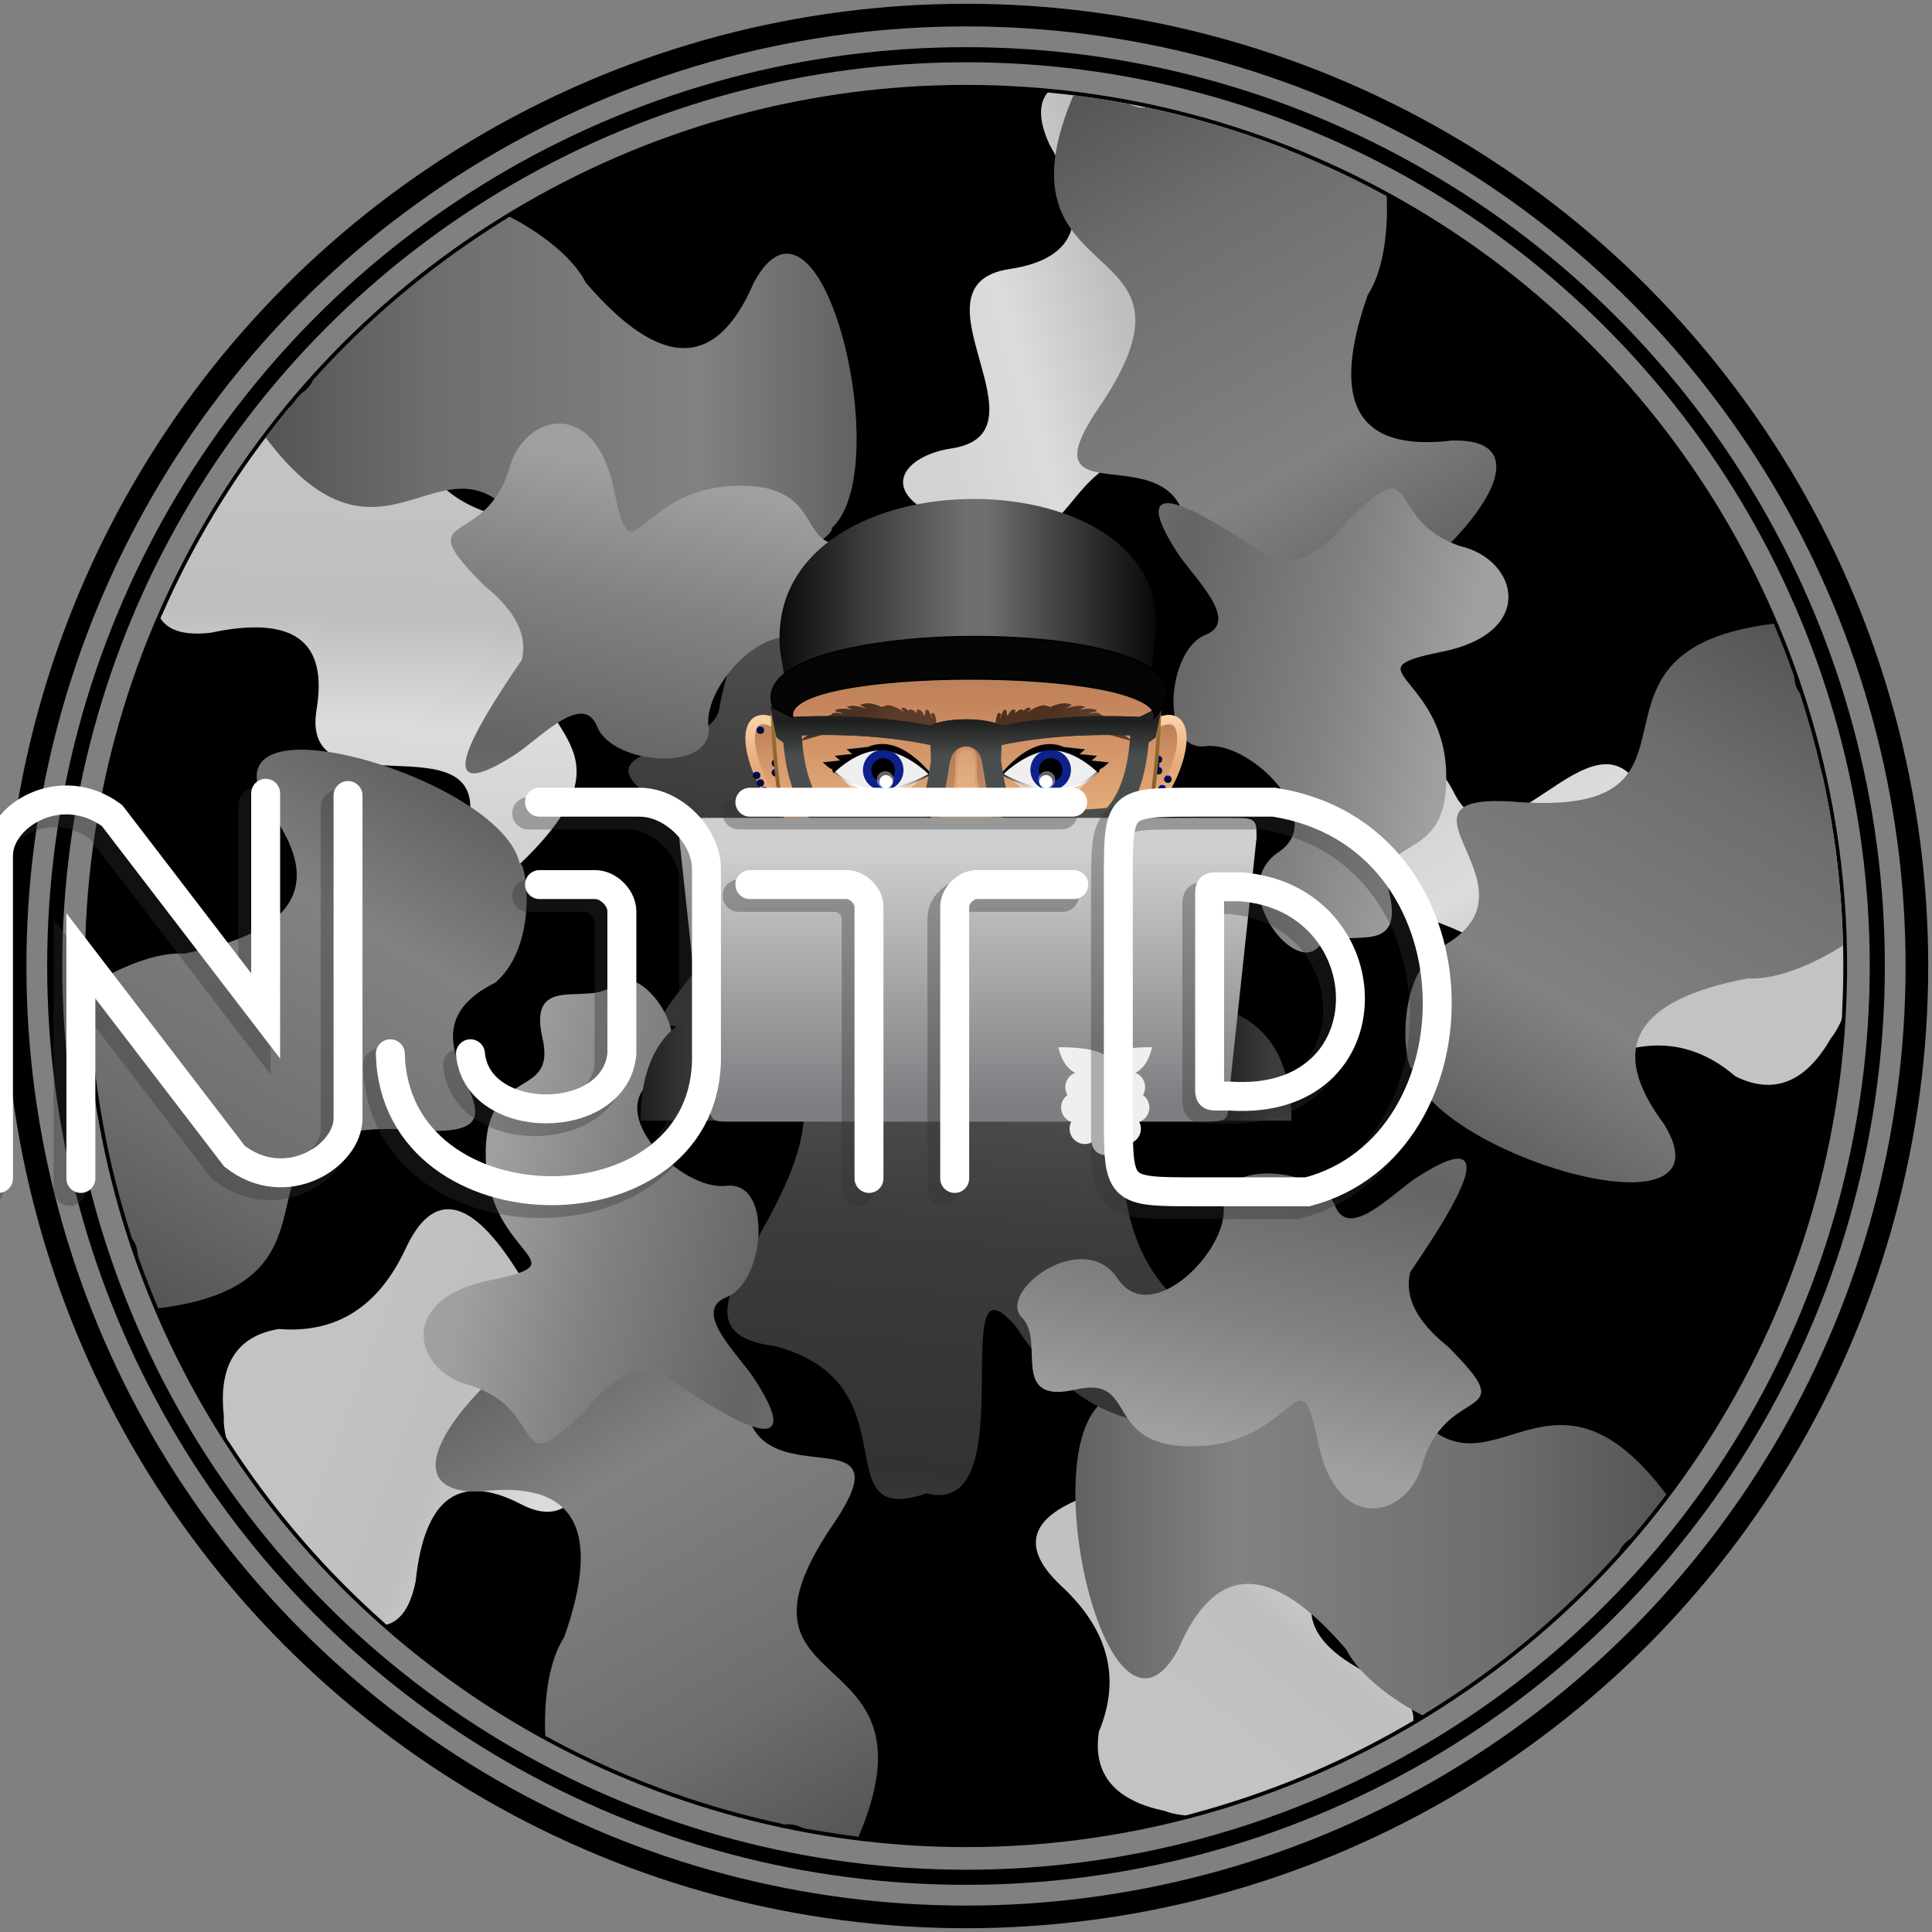 <svg id="stillLogo" height="1024" width="1024" viewbox="0 0 1024 1024" xmlns="http://www.w3.org/2000/svg"  xmlns:xlink="http://www.w3.org/1999/xlink">
  <rect width="100%" height="100%" fill="#808080" stroke="none"/>
  <defs>
    <clipPath id="clipCircle">
      <circle cx="512" cy="512" r="465"/>
    </clipPath>
    <linearGradient id="camoGrad" gradientTransform="rotate(50)">
      <stop offset="25%" stop-color="rgb(210,210,210)" />
      <stop offset="50%" stop-color="rgb(220,220,220)" />
      <stop offset="75%" stop-color="rgb(190,190,190)" />
      <stop offset="100%" stop-color="rgb(195,195,195)" />
    </linearGradient>
    <linearGradient id="camoGrad2">
      <stop offset="0%" stop-color="rgb(80,80,80)" />
      <stop offset="30%" stop-color="rgb(110,110,110)" />
      <stop offset="70%" stop-color="rgb(130,130,130)" />
      <stop offset="100%" stop-color="rgb(90,90,90)" />
    </linearGradient>
    <linearGradient id="camoGrad3" gradientTransform="rotate(95)">
      <stop offset="5%" stop-color="rgb(90,90,90)" />
      <stop offset="45%" stop-color="rgb(60,60,60)" />
      <stop offset="85%" stop-color="rgb(50,50,50)" />
      <stop offset="100%" stop-color="rgb(65,65,65)" />
    </linearGradient>
    <linearGradient id="camoGrad4" gradientTransform="rotate(105)">
      <stop offset="5%" stop-color="rgb(160,160,160)" />
      <stop offset="35%" stop-color="rgb(130,130,130)" />
      <stop offset="75%" stop-color="rgb(100,100,100)" />
      <stop offset="100%" stop-color="rgb(120,120,120)" />
    </linearGradient>
    <linearGradient id="hatGrad">
      <stop offset="0%" stop-color="#000000" />
      <stop offset="25%" stop-color="#3c3c3c" />
      <stop offset="50%" stop-color="#6f6f6f" />
      <stop offset="55%" stop-color="#6f6f6f" />
      <stop offset="75%" stop-color="#3c3c3c" />
      <stop offset="100%" stop-color="#000000" />
    </linearGradient>
    <linearGradient id="bodyGrad">
      <stop offset="1%" stop-color="#1f1f1f" />
      <stop offset="75%" stop-color="#3c3c3c" />
    </linearGradient>
    <linearGradient id="macGrad" gradientTransform="rotate(90)">
      <stop offset="10%" stop-color="#cfcfcf" />
      <stop offset="95%" stop-color="#7e7e82" />
    </linearGradient>
    <linearGradient id="faceGrad" gradientTransform="rotate(90)">
      <stop offset="10%" stop-color="#a9825a" />
      <stop offset="30%" stop-color="#c5845c" />
      <stop offset="80%" stop-color="#e5ac79" />
      <stop offset="85%" stop-color="#ffd9ae" />
    </linearGradient>
    <linearGradient id="earGrad" gradientTransform="rotate(90)">
      <stop offset="10%" stop-color="#ffd9ae" />
      <stop offset="55%" stop-color="#e5ac79" />
    </linearGradient>
    <linearGradient id="shadowGrad" gradientTransform="rotate(90)">
      <stop offset="0%" stop-color="#a68642" />
      <stop offset="90%" stop-color="#7d5524" />
    </linearGradient>
    <linearGradient id="eyeGrad" gradientTransform="rotate(90)">
      <stop offset="50%" stop-color="#000000" />
      <stop offset="75%" stop-color="#ffffff" />
    </linearGradient>
    <linearGradient id="browGrad" gradientTransform="rotate(15)">
      <stop offset="50%" stop-color="#4d3120" />
      <stop offset="75%" stop-color="#5c3b2a" />
    </linearGradient>
    <linearGradient id="noseHL" gradientTransform="rotate(90)">
      <stop offset="0%" stop-color="rgba(255,255,255,0.1)" />
      <stop offset="60%" stop-color="rgba(255,255,255,0.15)" />
      <stop offset="100%" stop-color="rgba(255,255,255,0.68)" />
    </linearGradient>
    <linearGradient id="glassesGrad" gradientTransform="rotate(90)">
      <stop stop-color="#202020" />
      <stop offset="33%" stop-color="#4a4d4d" />
    </linearGradient>
    <linearGradient id="piercingGrad" gradientTransform="rotate(90)">
      <stop stop-color="#0000ff" />
      <stop offset="33%" stop-color="#020d2f" />
    </linearGradient>
  </defs>


  <!-- LAYER 1 -->

  <g id="layer1">
    <circle r="504" cx="512" cy="512" style="stroke:black;fill:none;stroke-width:12px" />
    <circle r="483" cx="512" cy="512" style="stroke:black;fill:none;stroke-width:8px" />
    <circle r="465" cx="512" cy="512" style="stroke:black;fill:none;stroke-width:4px" />
  </g>


  <!-- LAYER 2 -->

  <circle id="layer2" r="465" cx="512" cy="512" style="stroke:black;fill:black;" />

  <!-- LAYER 3 -->

  <g id="layer3" clip-path="url(#clipCircle)"> 
    <g fill="url(#camoGrad)" stroke="url(#camoGrad)">
      <path d="M770,420c25,50 75,-50 100,0q25,50 70,0c55,-51 55,100 30,130q-20,35 -50,20q-35,-30 -80,-5t-40,-45c-20,-50 -80,-10 -65,-100c5,-30 25,-20 35,0z" />
      <path d="M770,420c25,50 75,-50 100,0q25,50 70,0c55,-51 55,100 30,130q-20,35 -50,20q-35,-30 -80,-5t-40,-45c-20,-50 -80,-10 -65,-100c5,-30 25,-20 35,0z" transform="rotate(72 512 512)" />
      <path d="M770,420c25,50 75,-50 100,0q25,50 70,0c55,-51 55,100 30,130q-20,35 -50,20q-35,-30 -80,-5t-40,-45c-20,-50 -80,-10 -65,-100c5,-30 25,-20 35,0z" transform="rotate(144 512 512)" />
      <path d="M770,420c25,50 75,-50 100,0q25,50 70,0c55,-51 55,100 30,130q-20,35 -50,20q-35,-30 -80,-5t-40,-45c-20,-50 -80,-10 -65,-100c5,-30 25,-20 35,0z" transform="rotate(216 512 512)" />
      <path d="M770,420c25,50 75,-50 100,0q25,50 70,0c55,-51 55,100 30,130q-20,35 -50,20q-35,-30 -80,-5t-40,-45c-20,-50 -80,-10 -65,-100c5,-30 25,-20 35,0z" transform="rotate(288 512 512)" />
    </g>
    <g fill="url(#camoGrad2)" stroke="url(#camoGrad2)">
      <path d="M200,150c-30,-85 90,-40 110,0q60,70 90,0c35,-65 75,100 40,130c5,0 -30,30 -60,20c-60,-40 -55,75 -90,0c-50,-100 -80,25 -150,-70c0,-30 70,-5 -15,-95z" />
      <path d="M200,150c-30,-85 90,-40 110,0q60,70 90,0c35,-65 75,100 40,130c5,0 -30,30 -60,20c-60,-40 -55,75 -90,0c-50,-100 -80,25 -150,-70c0,-30 70,-5 -15,-95z" transform="rotate(60 512 512)" />
      <path d="M200,150c-30,-85 90,-40 110,0q60,70 90,0c35,-65 75,100 40,130c5,0 -30,30 -60,20c-60,-40 -55,75 -90,0c-50,-100 -80,25 -150,-70c0,-30 70,-5 -15,-95z" transform="rotate(120 512 512)" />
      <path d="M200,150c-30,-85 90,-40 110,0q60,70 90,0c35,-65 75,100 40,130c5,0 -30,30 -60,20c-60,-40 -55,75 -90,0c-50,-100 -80,25 -150,-70c0,-30 70,-5 -15,-95z" transform="rotate(180 512 512)" />
      <path d="M200,150c-30,-85 90,-40 110,0q60,70 90,0c35,-65 75,100 40,130c5,0 -30,30 -60,20c-60,-40 -55,75 -90,0c-50,-100 -80,25 -150,-70c0,-30 70,-5 -15,-95z" transform="rotate(240 512 512)" />
      <path d="M200,150c-30,-85 90,-40 110,0q60,70 90,0c35,-65 75,100 40,130c5,0 -30,30 -60,20c-60,-40 -55,75 -90,0c-50,-100 -80,25 -150,-70c0,-30 70,-5 -15,-95z" transform="rotate(300 512 512)" />
    </g>
    <g clip-path="url(#clipCircle)" fill="url(#camoGrad3)" stroke="url(#camoGrad3)">
      <path d="m 350 425 c -50 -31 30 -23 32 -51 q 14 -71 50 -27 c 21 56 10 -90 67 -40 c 34 53 96 -59 104 49 c -58 89 87 60 -25 168 c -84 102 -70 -35 -162 7 c -151 41 20 -27 -44 -94 z" />
      <path d="m 425 565 c 41 -64 64 44 111 8 c 102 -79 23 50 84 113 c 112 20 -8 131 -81 17 c -40 -47 5 102 -48 88 c -55 19 -5 -58 -80 -78 c -72 -9 37 -80 12 -147 z" />
    </g>
    <g clip-path="url(#clipCircle)" fill="url(#camoGrad4)" stroke="url(#camoGrad4)">
      <path d="M 270 250 c 7 -30 45 -40 55 10 s 12.5 0 64 -2 s 30 38 65 30 s 15 25 28 38 s -32 47 -50 20 s -60 15 -57 39 s -50 20 -58 0 s -32 7 -45 15 q -52 33 5 -50 q 5 -20 -20 -40 c -40 -40 -1 -18 13 -60 z" />
      <path d="M 290 250 c 7 -30 45 -40 55 10 s 12.5 0 64 -2 s 30 38 65 30 s 15 25 28 38 s -32 47 -50 20 s -60 15 -57 39 s -50 20 -58 0 s -32 7 -45 15 q -52 33 5 -50 q 5 -20 -20 -40 c -40 -40 -1 -18 13 -60 z" transform="rotate(90 512 512)" />
      <path d="M 270 250 c 7 -30 45 -40 55 10 s 12.5 0 64 -2 s 30 38 65 30 s 15 25 28 38 s -32 47 -50 20 s -60 15 -57 39 s -50 20 -58 0 s -32 7 -45 15 q -52 33 5 -50 q 5 -20 -20 -40 c -40 -40 -1 -18 13 -60 z" transform="rotate(180 512 512)" />
      <path d="M 290 250 c 7 -30 45 -40 55 10 s 12.5 0 64 -2 s 30 38 65 30 s 15 25 28 38 s -32 47 -50 20 s -60 15 -57 39 s -50 20 -58 0 s -32 7 -45 15 q -52 33 5 -50 q 5 -20 -20 -40 c -40 -40 -1 -18 13 -60 z" transform="rotate(270 512 512)" />
    </g>
    
  </g>
    

  <!-- LAYER 4 --> 

  <g id="layer4" transform="translate(0, 75)" >
    <g id="face">
      <g id="ears">
        <g id="leftEar">
          <path id="leftOne" d="M414,310 c-25,-16 -20,25 5,52" style="fill: url('#faceGrad'); stroke: url(#faceGrad); stroke-width: 3;" />
          <path id="leftTwo" d="M414,310 c-25,-16 -20,25 5,50" style="fill: none; stroke: url(#earGrad); stroke-width: 5;" /> 
          <circle id="leftThree" cx="405" cy="344" r="2" style="fill:url(#piercingGrad);stroke-width:1px"   />  
          <circle id="leftFour" cx="403" cy="340" r="2" style="fill:url(#piercingGrad);stroke-width:1px"   />  
          <circle id="leftFive" cx="401" cy="336" r="2" style="fill:url(#piercingGrad);stroke-width:1px"   /> 
          <circle id="leftSix" cx="411" cy="352.25" r="5.5" style="fill:url(#piercingGrad);stroke-width:1px"   />
          <g id="leftTragus" transform="translate(0,-1.5)">
            <circle id="leftSeven" cx="411" cy="336" r="2" style="fill:url(#piercingGrad);stroke-width:1px"   /> 
            <circle id="leftEight" cx="411" cy="331" r="2" style="fill:url(#piercingGrad);stroke-width:1px"   /> 
          </g>
          <circle id="leftNine" cx="403" cy="312" r="2" style="fill:url(#piercingGrad);stroke-width:1px"   /> 
        </g>
        <g id="rightEar">
          <path id="rightOne" d="M 610 310 c 25 -16 20 25 -5 52" style="fill: url('#faceGrad'); stroke: url(#faceGrad); stroke-width: 3;" />
          <path id="rightTwo" d="M 610 310 c 25 -16 20 25 -5 50" style="fill: none; stroke: url(#earGrad); stroke-width: 5;" />  
          <circle id="rightThree" cx="616" cy="343" r="2" style="fill:url(#piercingGrad);stroke-width:1px"  /> 
          <g id="rightTragus" transform="translate(0,-1.5)">
            <circle id="rightFour" cx="612.5" cy="332" r="2" style="fill:url(#piercingGrad);stroke-width:1px"  />
            <circle id="rightFive" cx="614" cy="335" r="2" style="fill:url(#piercingGrad);stroke-width:1px"  />
            <circle id="rightSix" cx="614" cy="329" r="2" style="fill:url(#piercingGrad);stroke-width:1px"   />
          </g>
          <circle id="rightSeven" cx="610" cy="352.25" r="5.5" style="fill:url(#piercingGrad);stroke-width:1px"  />
          <circle id="rightEight" cx="619" cy="338" r="2" style="fill:url(#piercingGrad);stroke-width:1px"   />
        </g>
      </g>
      <path id="mainFace" d="M409.6,300 L512,260 L 614.4,300 Q614.4,330 606,380 H418 Q409.6,330 409.6,300" style="fill: url('#faceGrad'); stroke: url(#shadowGrad); stroke-width: 2;" />
      <g id="eyes" >
        <g id="left" transform="translate(-1,1) rotate(5, 512, 358.4)">
          <path id="leftEyeOne" d="M439.5,338 q20,-25 50,-2 q-25,30 -48, 1" style="fill: #ffffff; stroke:#ffffff;stroke-width:1;opacity:0.35" />
          <path id="leftEyeTwo" d="M441,339 Q462,313 492,336 Q462,356 441, 339" style="fill: #efefef; stroke: url(#eyeGrad); stroke-width: 1;" /> 
          <circle id="leftEyeThree" cx="467" cy="336" r="8.5" style="fill: black; stroke: #0e2089; stroke-width: 4.5;"/>
          <circle id="leftEyeFour" cx="469" cy="342" r="3.5" style="fill: white; stroke-width: 0;"/>
          <circle id="leftEyeFive" cx="468.5" cy="341" r="4.5" style="fill: rgba(255,255,255,0.4); stroke-width: 0;"/>
          <path id="leftLash" d="M440,337Q440,338,436,335L446,333Q446,334,442,331L452,329Q452,330,448,327L458,325Q473,317,493,337Q466,312,441,339Z " style="fill: #black; stroke:black; stroke-width: 1.1; opacity:0.95" />
        </g>
        <g id="right" transform="translate(1,1) rotate(-5, 512, 358.4)">
          <path id="rightEyeOne" d="M 584.5 338 q -20 -25 -50 -2 q 25 30 48 1" style="fill: #ffffff; stroke:#ffffff;stroke-width:1;opacity:0.35"  />
          <path id="rightEyetwo" d="m 583 339 q -21 -26 -51 -3 q 30 20 51 3" style="fill: #efefef; stroke: url(#eyeGrad); stroke-width: 1;" />   
          <circle id="rightEyeThree"  cx="558" cy="336" r="8.5" style="fill: black; stroke: #0e2089; stroke-width:4.5;"/>
          <circle id="rightEyeFour" cx="555" cy="342" r="3.5" style="fill: white; stroke-width: 0;" />
          <circle id="rightEyeFive" cx="555.5" cy="341" r="4.5" style="fill: rgba(255,255,255,0.4); stroke-width: 0;" />
          <path id="rightLash" d="M 584 337 Q 584 338 588 335 L 578 333 Q 578 334 582 331 L 572 329 Q 572 330 576 327 L 566 325 Q 551 317 531 337 Q 558 312 583 339 Z" style="fill: #black; stroke:black; stroke-width: 1; opacity:0.95" />
        </g>
        <g id="brows" transform="translate(0,-0.25)">
          <path id="leftBrow" d="M426,317 q2,-2 8,-3 q-3,-1 -6,1 q2,-2 8,-3 q-3,-1 -6,1 q2,-2 8,-3 q-3,-1 -6,1 q2,-2 8,-3 q-3,-1 -5,1 q2,-2 8,-3 q-3,-1 -5,0 q2,-2 8,-2 q-3,-1 -5,0 q3,0 7,0 q-2,-2 -5,-2 q5,-2 15,2 q-6,-3 -8,-4 q3,-1 15,3 q-6,-3 -8,-4 q5,-2 15,4 q-6,-3 -3,-3 q3,-2 13,5 q-3,-4 -4,-4 q2,-1 5,4 q-1,-2 -1,-3 q1,-1 4,2 q1,-2 0,-2 q2,-1 4,4 q1,-2 1,-4 q1,-1 3,6 q1,-2 0,-4 q1,-2 2,5 q1,5 -1,8 q-35 -10 -48, -6z" style="fill: url(#browGrad); stroke:url(#browGrad); stroke-width: 1;"  />
          <path id="rightBrow" d="M 598 317 q -2 -2 -8 -3 q 3 -1 6 1 q -2 -2 -8 -3 q 3 -1 6 1 q -2 -2 -8 -3 q 3 -1 6 1 q -2 -2 -8 -3 q 3 -1 5 1 q -2 -2 -8 -3 q 3 -1 5 0 q -2 -2 -8 -2 q 3 -1 5 0 q -3 -0 -7 -0 q 2 -2 5 -2 q -5 -2 -15 2 q 6 -3 8 -4 q -3 -1 -15 3 q 6 -3 8 -4 q -5 -2 -15 4 q 6 -3 3 -3 q -3 -2 -13 5 q 3 -4 4 -4 q -2 -1 -5 4 q 1 -2 1 -3 q -1 -1 -4 2 q -1 -2 0 -2 q -2 -1 -4 4 q -1 -2 -1 -4 q -1 -1 -3 6 q -1 -2 0 -4 q -1 -2 -2 5 q -1 5 1 8 q 35 -10 48 -6 z" style="fill: url(#browGrad); stroke:url(#browGrad); stroke-width: 1;"  />
        </g>
      </g>
      <g id="noseDetail">
        <path id="nose" d="M 499 339 Q 502 346 499 350 C 485 370 539 370 525 350 Q 522 346 525 339" style="fill:none; stroke-width: 3; stroke:#5c3b2a; opacity:0.15; stroke-linecap:round" />
        <path id="noseHighlight" d="M 490 363 C 519 351 500 325 512 322 V 375z" fill="url(#noseHL)" stroke="none" />
        <path id="noseHighlight" d="M 534 363 C 505 351 524 325 512 322 V 375z" fill="url(#noseHL)" stroke="none" />
        <path id="noseShadow" d="M493,355 
        c19,-16 0,-35 19,-38 
        c19,3 0,22 19,38" style="fill:none; stroke-width:7.5; stroke:#5c3b2a; opacity:0.25; stroke-linecap:round" />
      </g>
      <path id="glasses" d="M420,310 Q460,308 495,315C500,310 525,310 530,315Q563,308 605,310 L609,308L608,313L604,316Q602,345 589,358Q549,362 534,354C527,348 527,334 525,326 C521,312 503,312 499,326M525.5,330L526,316" style="fill: none; stroke:url(#glassesGrad); stroke-width: 10;" />
      <path id="glasses" d="M 604 310 Q 564 308 529 315 C 524 310 499 310 494 315 Q 461 308 419 310 L 415 308 L 416 313 L 420 316 Q 422 345 435 358 Q 475 362 490 354 C 497 348 497 334 499 326 C 503 312 521 312 525 326 M 498.5 330 L 498 316" style="fill: none; stroke:url(#glassesGrad); stroke-width: 10;"/>
      <path id="nosePiercing" d="M500,355 c -11,-5 -10,15 0,9" style="fill:none; stroke-width:2; stroke:#2c205d; stroke-linecap:round" />
    </g>
    <g id="hat" >
      <path id="mainHat" d="M414,270 c-10,-105 206,-105 198,-10 l-3,28 c-8,-35 -186,-35 -192,0z" style="fill: url('#hatGrad'); stroke: url(#hatGrad); stroke-width: 1;" />
      <path id="peak" d="M410,300 c-20,-50 236,-50 206,0 l-4,5 c2,-27 -198,-27 -192,0z" style="fill: #050505; stroke: #000000; stroke-width: 1;" />
    </g>
    <g id="shoulders" transform="translate(0,4)">
      <path id="leftShoulder" d="M340,515 q0,-50 40,-60 l0,60" style="fill: url('#bodyGrad'); stroke: url(#bodyGrad); stroke-width: 1;" />
      <path id="rightShoulder" d="M 684 515 q 0 -50 -40 -60 l -0 60" style="fill: url('#bodyGrad'); stroke: url(#bodyGrad); stroke-width: 1;" />
    </g>
    <g id="mac" >
      <path id="macPath" d="M387.5,515 c-10,0 -10,0 -12,-10 l-15,-140 c0,-10 0,-10 15,-10 l275,0 c15,0 15,0 15,10 l-15,140 c0,10 0,10 -15,10z" style="fill: url('#macGrad'); stroke: url(#macGrad); stroke-width: 1;"  transform="translate(0,4)"/>
      <g id="raspberry" transform="scale(0.9) translate(0,-20)" transform-origin="center">
        <g id="raspLeaves">
          <path id="leftLeaf" d="M510,430 q-20,5 -25,-15 q35,0 30,15" style="fill:#efefef; stroke-width: 1; stroke:#efefef"  />
          <path id="rightLeaf" d="M514 430 q 20 5 25 -15 q -35 -0 -30 15" style="fill:#efefef; stroke-width: 1; stroke:#efefef"  />
        </g>
        <g id="raspMain">
          <circle id="raspberry1" cx="497.5" cy="438" r="9" style="fill:#efefef; stroke-width: 0;" />
          <circle id="raspberry2" cx="510" cy="437.5" r="9" style="fill:#efefef; stroke-width: 0;" />
          <circle id="raspberry3" cx="495" cy="450" r="9" style="fill:#efefef; stroke-width: 0;" />
          <circle id="raspberry4" cx="507" cy="447" r="9" style="fill:#efefef; stroke-width: 0;" />
          <circle id="raspberry5" cx="500" cy="462.5" r="9" style="fill:#efefef; stroke-width: 0;" />
          <circle id="raspberry6" cx="510" cy="460" r="9" style="fill:#efefef; stroke-width: 0;" />
          <circle id="raspberry7" cx="512" cy="470" r="8" style="fill:#efefef; stroke-width: 0;" />
        </g>
        <g id="raspMain2">
          <circle id="raspberry8" cx="526.5" cy="438" r="9" style="fill:#efefef; stroke-width: 0;" />
          <circle id="raspberry9" cx="520" cy="437.5" r="9" style="fill:#efefef; stroke-width: 0;" />
          <circle id="raspberry10" cx="529" cy="450" r="9" style="fill:#efefef; stroke-width: 0;" />
          <circle id="raspberry11" cx="517" cy="447" r="9" style="fill:#efefef; stroke-width: 0;" />
          <circle id="raspberry12" cx="524" cy="462.5" r="9" style="fill:#efefef; stroke-width: 0;" />
        </g>
      </g>
    </g>
  </g>
  
  <!-- LAYER 5 -->

  <g id="layer5" fill="none" stroke="#ffffff"  stroke-width="13" stroke-linecap="round" transform="scale(1.18)" transform-origin="center">
    <path id="nDark" d="M190 720v-145c0 -18 28 -35 51 -18l69,90v-100 M227 720v-100l69,90c23,18 51,0 51,-17v-145" stroke="#333333" transform="translate(-5,5)" stroke-opacity="0.35" stroke-width="14.5" />
    <path id="jDark" d="M433 551h45c15 0 30 15 30 30v83c2 82 -140 82 -142 0 M433 588 h25 c6 0 12 6 12 12 v64 c-3 33 -65 33 -68 0" stroke="#333333" opacity="0.35" transform="translate(-5,5)" stroke-width="14.5" />
    <path id="tDark" d="M527.5 551h145 M527.5 588 h43.5c5 0 10 5 10 10 v122 M619.5 720v-122c0 -5 5 -10 10 -10h43.5" stroke="#333333" transform="translate(-5,5)" stroke-opacity="0.35" stroke-width="14.5" />
    <path id="dDark" d="M733,551h30c95,15 95,154 15,175h-50c-35,0 -35,0 -35,-35v-105c0,-35 0,-35 35,-35z M743 589 h5c 65,5 68,99 -5,94h-5c-4 0 -4 0 -4 -4v-86c0 -4 0 -4 4 -4z" stroke="#333333" transform="translate(-5,5)" stroke-opacity="0.35" stroke-width="14.5" />

    <path id="nLight" d="M190 720v-145c0 -18 28 -35 51 -18l69,90v-100 M227 720v-100l69,90c23,18 51,0 51,-17v-145" />
    <path id="jLight" d="M433 551h45c15 0 30 15 30 30v83c2 82 -140 82 -142 0 M433 588 h25 c6 0 12 6 12 12 v64 c-3 33 -65 33 -68 0" />
    <path id="tLight" d="M527.5 551h145 M527.5 588 h43.5c5 0 10 5 10 10 v122 M619.5 720v-122c0 -5 5 -10 10 -10h43.5" />
    <path id="dLight" d="M733,551h30c95,15 95,154 15,175h-50c-35,0 -35,0 -35,-35v-105c0,-35 0,-35 35,-35z M743 589 h5c 65,5 68,99 -5,94h-5c-4 0 -4 0 -4 -4v-86c0 -4 0 -4 4 -4z" />
  </g>
  
</svg>
